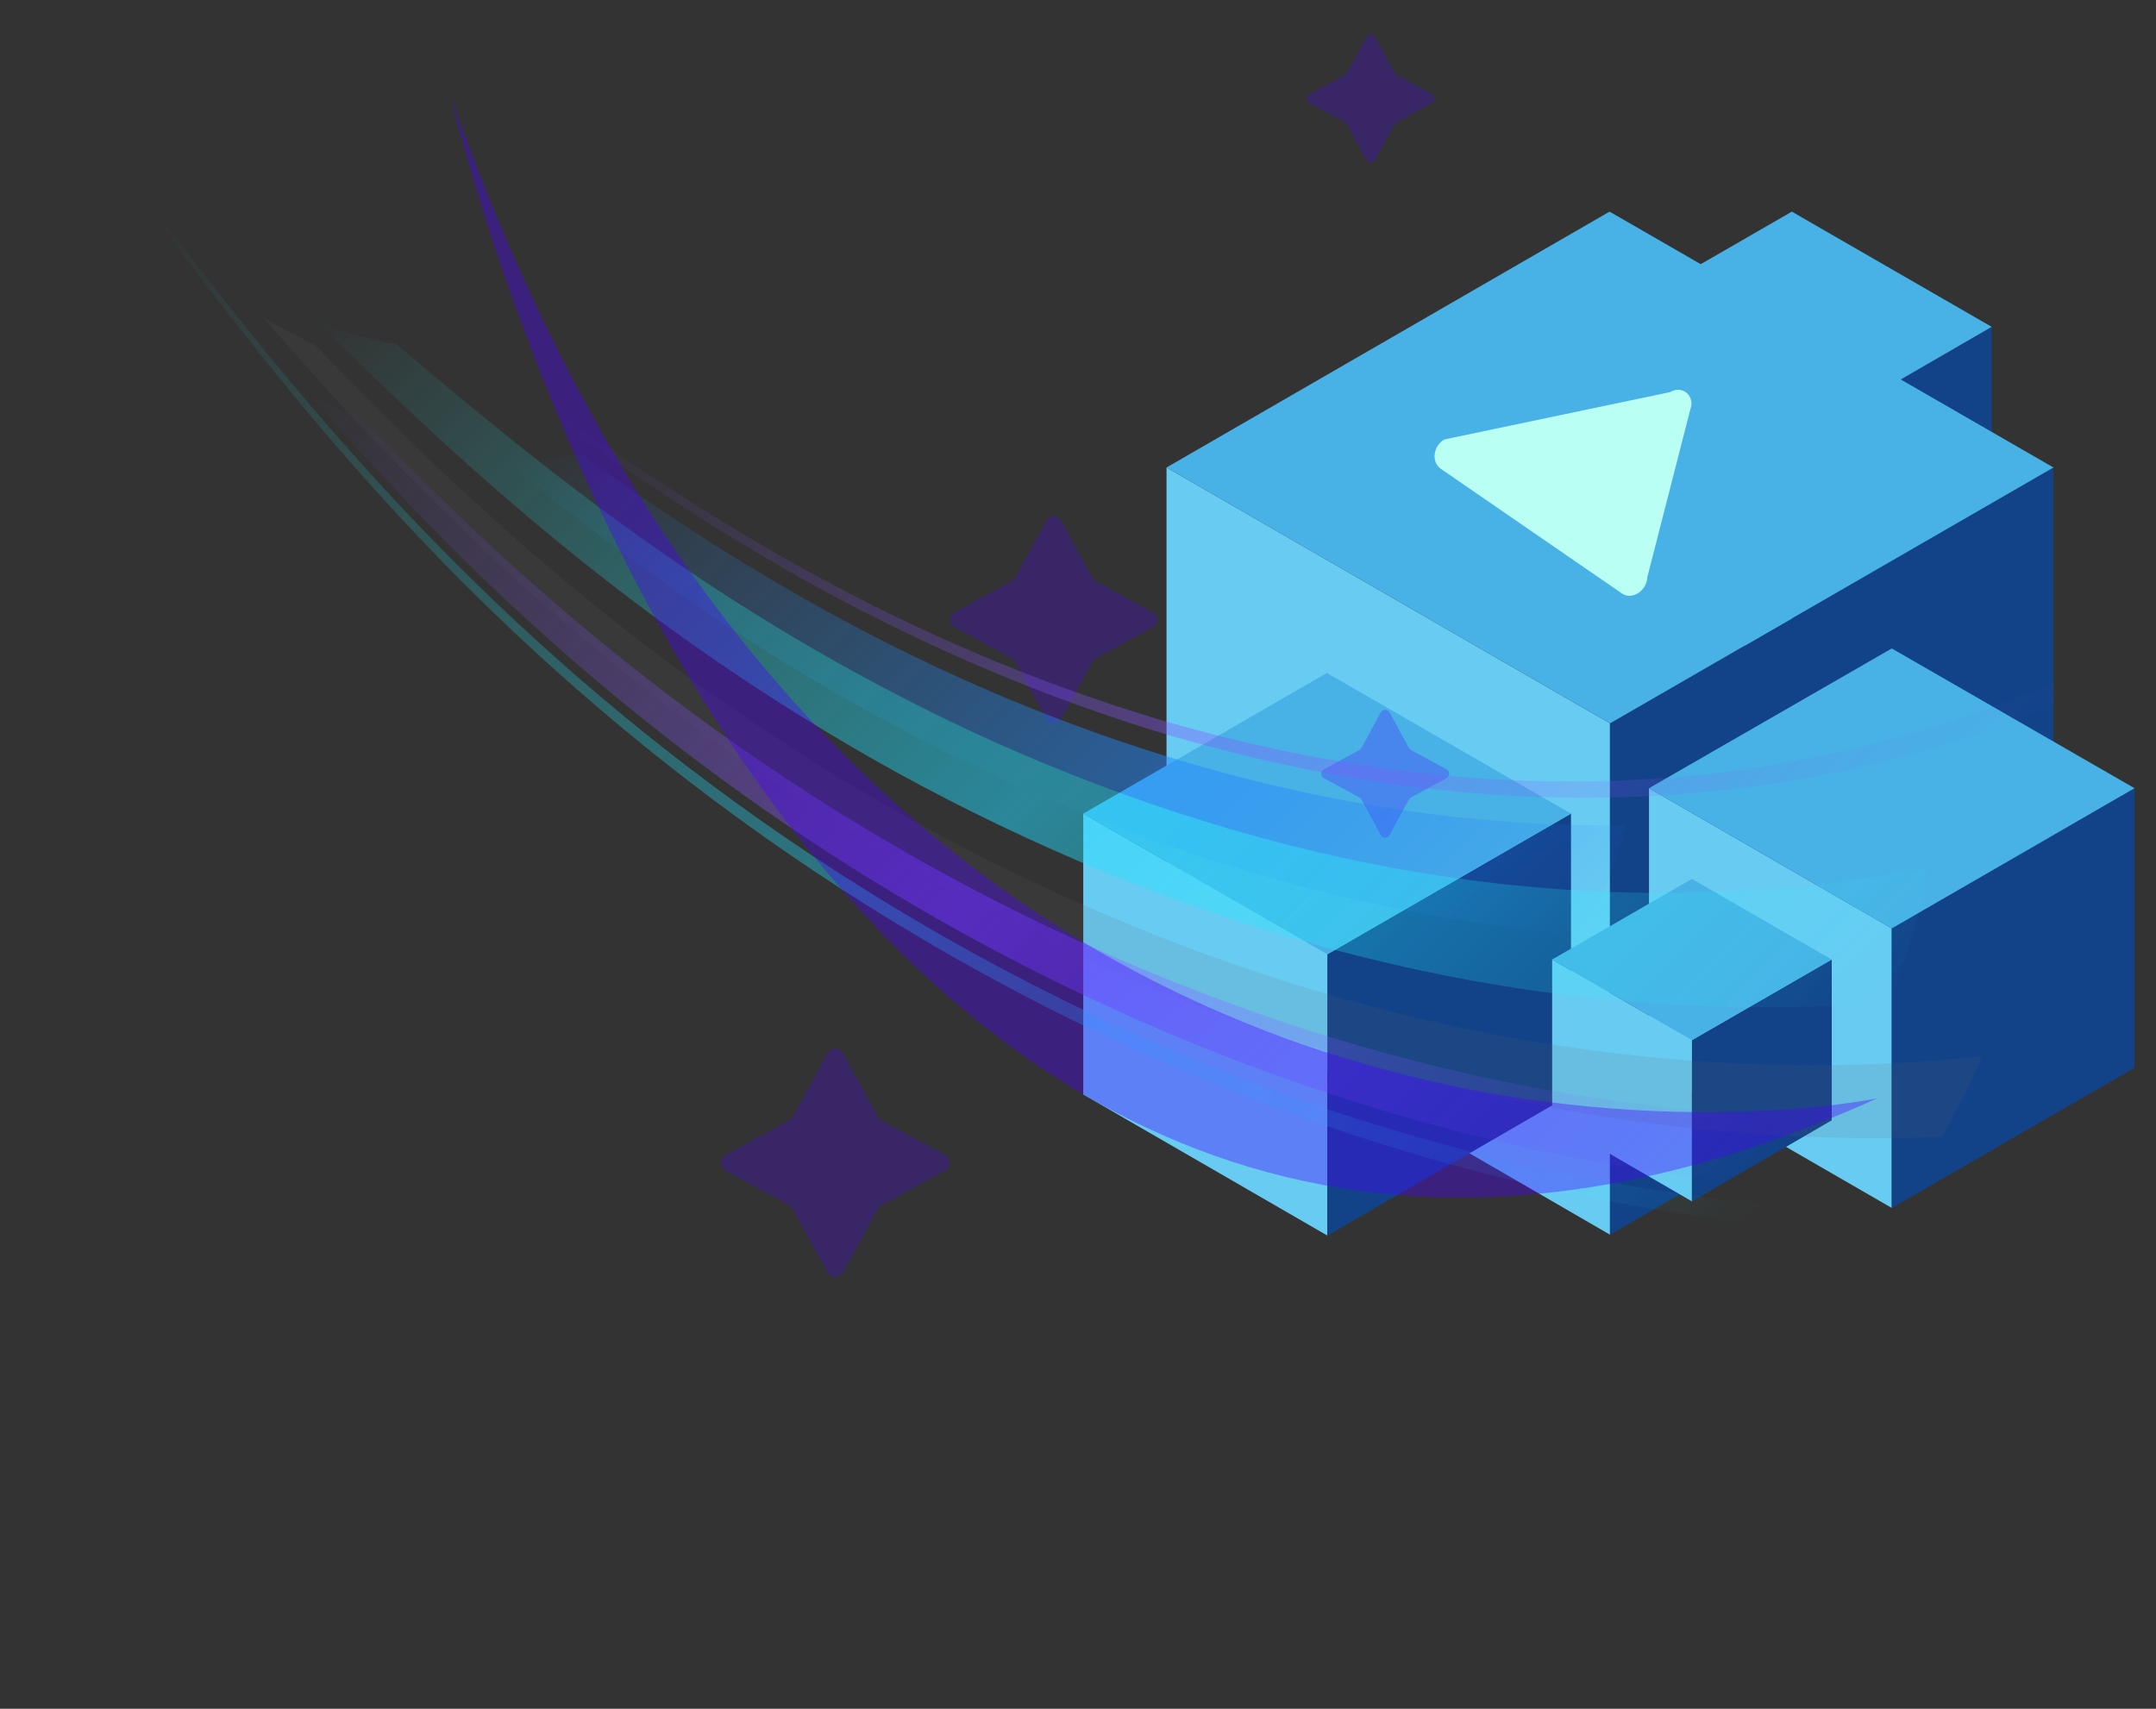 <?xml version="1.0" encoding="utf-8"?>
<!-- Generator: Adobe Illustrator 19.0.0, SVG Export Plug-In . SVG Version: 6.00 Build 0)  -->
<svg version="1.1" id="Capa_1" xmlns="http://www.w3.org/2000/svg" xmlns:xlink="http://www.w3.org/1999/xlink" x="0px" y="0px"
	 viewBox="-233 86 492 390" style="enable-background:new -233 86 492 390;" xml:space="preserve">
<rect x="-233" y="86" width="492" height="390" fill="#333333" stroke="none"/>
<style type="text/css">
	.st0{enable-background:new    ;}
	.st1{fill:#68CBF2;}
	.st2{fill:#124389;}
	.st3{fill:#48B1E5;}
	.st4{fill:#BAFFF4;}
	.st5{opacity:0.25;fill:#4B00FF;}
	.st6{fill:#51F2FF;}
	.st7{opacity:0.5;}
	.st8{fill:url(#XMLID_48_);}
	.st9{opacity:0.25;fill:#5D5D5D;enable-background:new    ;}
	.st10{fill:url(#XMLID_51_);}
	.st11{opacity:0.79;fill:url(#XMLID_54_);enable-background:new    ;}
	.st12{fill:url(#XMLID_55_);}
	.st13{opacity:0.77;fill:url(#XMLID_63_);enable-background:new    ;}
	.st14{opacity:0.37;fill:#4B00FF;}
</style>
<g id="XMLID_16_">
	<g id="XMLID_22_">
		<g id="XMLID_23_" class="st0">
			<g id="XMLID_24_">
				<polygon id="XMLID_25_" class="st1" points="130.3,160.6 130.3,213.1 175.9,239.5 175.9,187 				"/>
			</g>
		</g>
	</g>
	<g id="XMLID_18_">
		<g id="XMLID_19_" class="st0">
			<g id="XMLID_20_">
				<polygon id="XMLID_21_" class="st2" points="221.5,160.6 221.5,213.1 175.9,239.5 175.9,187 				"/>
			</g>
		</g>
	</g>
	<polygon id="XMLID_17_" class="st3" points="221.5,160.6 175.9,134.3 130.3,160.6 175.9,187 	"/>
</g>
<g id="XMLID_1_">
	<g id="XMLID_7_">
		<g id="XMLID_8_" class="st0">
			<g id="XMLID_11_">
				<polygon id="XMLID_14_" class="st1" points="33.2,192.7 33.2,309.2 134.4,367.8 134.4,251.1 				"/>
			</g>
		</g>
	</g>
	<g id="XMLID_3_">
		<g id="XMLID_4_" class="st0">
			<g id="XMLID_5_">
				<polygon id="XMLID_6_" class="st2" points="235.6,192.7 235.6,309.2 134.4,367.8 134.4,251.1 				"/>
			</g>
		</g>
	</g>
	<polygon id="XMLID_2_" class="st3" points="235.6,192.7 134.3,134.3 33.2,192.7 134.4,251.1 	"/>
</g>
<g id="XMLID_26_">
	<g id="XMLID_32_">
		<g id="XMLID_33_" class="st0">
			<g id="XMLID_34_">
				<polygon id="XMLID_35_" class="st1" points="14.2,271.7 14.2,335.8 69.9,368 69.9,303.8 				"/>
			</g>
		</g>
	</g>
	<g id="XMLID_28_">
		<g id="XMLID_29_" class="st0">
			<g id="XMLID_30_">
				<polygon id="XMLID_31_" class="st2" points="125.5,271.7 125.5,335.8 69.9,368 69.9,303.8 				"/>
			</g>
		</g>
	</g>
	<polygon id="XMLID_27_" class="st3" points="125.5,271.7 69.8,239.6 14.2,271.7 69.9,303.8 	"/>
</g>
<g id="XMLID_36_">
	<g id="XMLID_44_">
		<g id="XMLID_46_" class="st0">
			<g id="XMLID_49_">
				<polygon id="XMLID_50_" class="st1" points="143.3,265.9 143.3,329.7 198.7,361.7 198.7,297.9 				"/>
			</g>
		</g>
	</g>
	<g id="XMLID_38_">
		<g id="XMLID_39_" class="st0">
			<g id="XMLID_40_">
				<polygon id="XMLID_43_" class="st2" points="254.1,265.9 254.1,329.7 198.7,361.7 198.7,297.9 				"/>
			</g>
		</g>
	</g>
	<polygon id="XMLID_37_" class="st3" points="254.1,265.9 198.7,234 143.3,265.9 198.7,297.9 	"/>
</g>
<g id="XMLID_52_">
	<g id="XMLID_60_">
		<g id="XMLID_61_" class="st0">
			<g id="XMLID_62_">
				<polygon id="XMLID_65_" class="st1" points="121.2,305 121.2,341.7 153.1,360.2 153.1,323.4 				"/>
			</g>
		</g>
	</g>
	<g id="XMLID_56_">
		<g id="XMLID_57_" class="st0">
			<g id="XMLID_58_">
				<polygon id="XMLID_59_" class="st2" points="185,305 185,341.7 153.1,360.2 153.1,323.4 				"/>
			</g>
		</g>
	</g>
	<polygon id="XMLID_53_" class="st3" points="185,305 153.1,286.6 121.2,305 153.1,323.4 	"/>
</g>
<path id="XMLID_15_" class="st4" d="M95.8,193l41.4,28.5c2.3,1.5,5.6-0.7,5.7-3.7l10.1-39.4c0.1-2.8-2.5-4.3-4.9-2.9l-51.5,10.8
	C94,187.8,93.6,191.5,95.8,193z"/>
<path id="XMLID_77_" class="st5" d="M-40.6,326.4l7.9,14.5c0.2,0.3,0.5,0.6,0.8,0.8l14.5,7.9c1.4,0.8,1.4,2.8,0,3.6l-14.5,7.9
	c-0.3,0.2-0.6,0.5-0.8,0.8l-7.9,14.5c-0.8,1.4-2.8,1.4-3.6,0l-7.9-14.5c-0.2-0.3-0.5-0.6-0.8-0.8l-14.5-7.9c-1.4-0.8-1.4-2.8,0-3.6
	l14.5-7.9c0.3-0.2,0.6-0.5,0.8-0.8l7.9-14.5C-43.4,325-41.3,325-40.6,326.4z"/>
<path id="XMLID_76_" class="st5" d="M80.8,94.5l4.4,8.1c0.1,0.2,0.3,0.4,0.5,0.5l8.1,4.4c0.8,0.4,0.8,1.6,0,2l-8.1,4.4
	c-0.2,0.1-0.4,0.3-0.5,0.5l-4.4,8.1c-0.4,0.8-1.6,0.8-2,0l-4.4-8.1c-0.1-0.2-0.3-0.4-0.5-0.5l-8.1-4.4c-0.8-0.4-0.8-1.6,0-2l8.1-4.4
	c0.2-0.1,0.4-0.3,0.5-0.5l4.4-8.1C79.2,93.7,80.3,93.7,80.8,94.5z"/>
<path id="XMLID_75_" class="st5" d="M84.1,248.6l4.4,8.1c0.1,0.2,0.3,0.4,0.5,0.5l8.1,4.4c0.8,0.4,0.8,1.6,0,2L89,268
	c-0.2,0.1-0.4,0.3-0.5,0.5l-4.4,8.1c-0.4,0.8-1.6,0.8-2,0l-4.4-8.1c-0.1-0.2-0.3-0.4-0.5-0.5l-8.1-4.4c-0.8-0.4-0.8-1.6,0-2l8.1-4.4
	c0.2-0.1,0.4-0.3,0.5-0.5l4.4-8.1C82.5,247.8,83.6,247.8,84.1,248.6z"/>
<path id="XMLID_74_" class="st5" d="M9.1,204.8l7.2,13.1c0.2,0.3,0.4,0.6,0.7,0.7l13.1,7.2c1.3,0.7,1.3,2.6,0,3.3L17,236.3
	c-0.3,0.2-0.6,0.4-0.7,0.7l-7.2,13.1c-0.7,1.3-2.6,1.3-3.3,0L-1.4,237c-0.2-0.3-0.4-0.6-0.7-0.7l-13.1-7.2c-1.3-0.7-1.3-2.6,0-3.3
	l13.1-7.2c0.3-0.2,0.6-0.4,0.7-0.7l7.2-13.1C6.5,203.5,8.3,203.5,9.1,204.8z"/>
<path class="st6" d="M235.6,255.3"/>
<g id="XMLID_10_" class="st7">
	
		<linearGradient id="XMLID_48_" gradientUnits="userSpaceOnUse" x1="-683.276" y1="766.546" x2="-683.276" y2="536.443" gradientTransform="matrix(-0.317 0.317 -0.77 -0.77 299.366 954.513)">
		<stop  offset="0" style="stop-color:#2194FF;stop-opacity:0"/>
		<stop  offset="0.39" style="stop-color:#218FFF;stop-opacity:0.625"/>
		<stop  offset="0.624" style="stop-color:#2189FF"/>
		<stop  offset="0.665" style="stop-color:#2184FF;stop-opacity:0.89"/>
		<stop  offset="0.863" style="stop-color:#2171FF;stop-opacity:0.364"/>
		<stop  offset="1" style="stop-color:#216AFF;stop-opacity:0"/>
	</linearGradient>
	<path id="XMLID_47_" class="st8" d="M-2.5,245.7c39.8,16.5,87.6,29.3,140.7,28.7c-2.5,8.9-5.9,17.2-10,25
		c-55.8-4.7-105.2-21.8-146-42.1c-41-20.5-73.4-44.2-100-66.3c6,0.2,11.8-0.3,17.2-1.5C-74.4,208.5-42.5,229-2.5,245.7z"/>
	<path id="XMLID_45_" class="st9" d="M-20.1,275.8c62.7,33.7,145.9,61.1,239.4,51.3c-2.7,6.4-5.8,12.5-9.2,18.4
		c-96.3,3.5-180.5-28.5-243.4-66.1C-97,241-139.5,197-173.2,158.2c4,2.5,8.1,4.6,12.1,6.5C-126.9,200.3-83.7,241.2-20.1,275.8z"/>
	
		<linearGradient id="XMLID_51_" gradientUnits="userSpaceOnUse" x1="-721.061" y1="815.13" x2="-721.061" y2="481.094" gradientTransform="matrix(-0.317 0.317 -0.77 -0.77 299.366 954.513)">
		<stop  offset="0" style="stop-color:#21FFFF;stop-opacity:0"/>
		<stop  offset="0.167" style="stop-color:#21FAFF;stop-opacity:0.317"/>
		<stop  offset="0.359" style="stop-color:#21ECFF;stop-opacity:0.68"/>
		<stop  offset="0.528" style="stop-color:#21DAFF"/>
		<stop  offset="0.627" style="stop-color:#21E5FF;stop-opacity:0.79"/>
		<stop  offset="0.847" style="stop-color:#21F8FF;stop-opacity:0.323"/>
		<stop  offset="1" style="stop-color:#21FFFF;stop-opacity:0"/>
	</linearGradient>
	<path id="XMLID_42_" class="st10" d="M-10.8,253.2C46.9,279.8,123,300.3,207.1,284c-2.1,10.8-5.1,21.1-9,30.8
		c-89,7-167.3-20.1-226.1-52.3c-59.6-32.9-99.8-70.8-132.9-103.2c6.3,2.5,12.4,4.3,18.4,5.3C-109.6,192.4-69.4,225.8-10.8,253.2z"/>
	
		<linearGradient id="XMLID_54_" gradientUnits="userSpaceOnUse" x1="-610.029" y1="855.198" x2="-610.029" y2="469.892" gradientTransform="matrix(-0.317 0.317 -0.77 -0.77 299.366 954.513)">
		<stop  offset="0" style="stop-color:#21FFFF;stop-opacity:0"/>
		<stop  offset="0.167" style="stop-color:#21FAFF;stop-opacity:0.317"/>
		<stop  offset="0.359" style="stop-color:#21ECFF;stop-opacity:0.68"/>
		<stop  offset="0.528" style="stop-color:#21DAFF"/>
		<stop  offset="0.627" style="stop-color:#21E5FF;stop-opacity:0.79"/>
		<stop  offset="0.847" style="stop-color:#21F8FF;stop-opacity:0.323"/>
		<stop  offset="1" style="stop-color:#21FFFF;stop-opacity:0"/>
	</linearGradient>
	<path id="XMLID_41_" class="st11" d="M-65.5,268.9c58.6,42.5,138.8,82,234.7,91.9c-1.3,1.4-2.6,2.8-4,4.2
		c-96.5-11.7-176.7-52.6-235.1-96.2c-59.3-44.4-96.8-91.6-128.2-133.9c1.2,1.1,2.3,2.2,3.5,3.2C-162.9,179.4-125,225.6-65.5,268.9z"
		/>
	
		<linearGradient id="XMLID_55_" gradientUnits="userSpaceOnUse" x1="-633.17" y1="805.575" x2="-633.17" y2="478.455" gradientTransform="matrix(-0.317 0.317 -0.77 -0.77 299.366 954.513)">
		<stop  offset="0" style="stop-color:#8857FF;stop-opacity:0"/>
		<stop  offset="0.528" style="stop-color:#8857FF"/>
		<stop  offset="0.573" style="stop-color:#8857FF;stop-opacity:0.905"/>
		<stop  offset="1" style="stop-color:#8857FF;stop-opacity:0"/>
	</linearGradient>
	<path id="XMLID_13_" class="st12" d="M-25.3,281.1c53.5,30.4,121.2,56,198.5,59.8c-3.6,5.2-7.6,10.1-11.8,14.7
		c-79-8.8-147.3-38.3-200.7-72c-53.8-34.1-92.8-72.4-123.3-107.9c4.2,2.4,8.5,4.4,12.7,6.2C-118.8,214.7-79.2,250.3-25.3,281.1z"/>
	
		<linearGradient id="XMLID_63_" gradientUnits="userSpaceOnUse" x1="-803.1" y1="765.342" x2="-803.1" y2="500.448" gradientTransform="matrix(-0.317 0.317 -0.77 -0.77 299.366 954.513)">
		<stop  offset="0" style="stop-color:#8857FF;stop-opacity:0"/>
		<stop  offset="0.15" style="stop-color:#8857FF;stop-opacity:0.285"/>
		<stop  offset="0.43" style="stop-color:#8857FF;stop-opacity:0.814"/>
		<stop  offset="0.528" style="stop-color:#8857FF"/>
		<stop  offset="0.551" style="stop-color:#8857FF;stop-opacity:0.951"/>
		<stop  offset="0.736" style="stop-color:#8857FF;stop-opacity:0.559"/>
		<stop  offset="0.892" style="stop-color:#8857FF;stop-opacity:0.229"/>
		<stop  offset="1" style="stop-color:#8857FF;stop-opacity:0"/>
	</linearGradient>
	<path id="XMLID_12_" class="st13" d="M31.1,250.1c57.7,17,130.2,23.9,205.1-8.6c0.1,1.8,0.1,3.6,0.1,5.3
		c-75.7,31.3-148.8,23.5-206.8,5.7c-58.7-18.4-102.4-46.7-136-71c0.7-0.2,1.5-0.3,2.2-0.5C-70.9,204.7-27.3,232.5,31.1,250.1z"/>
</g>
<path class="st14" d="M-130,108.5c0,0,78,340.2,325.3,228.2C195.3,336.7-32.7,384.3-130,108.5z"/>
</svg>
